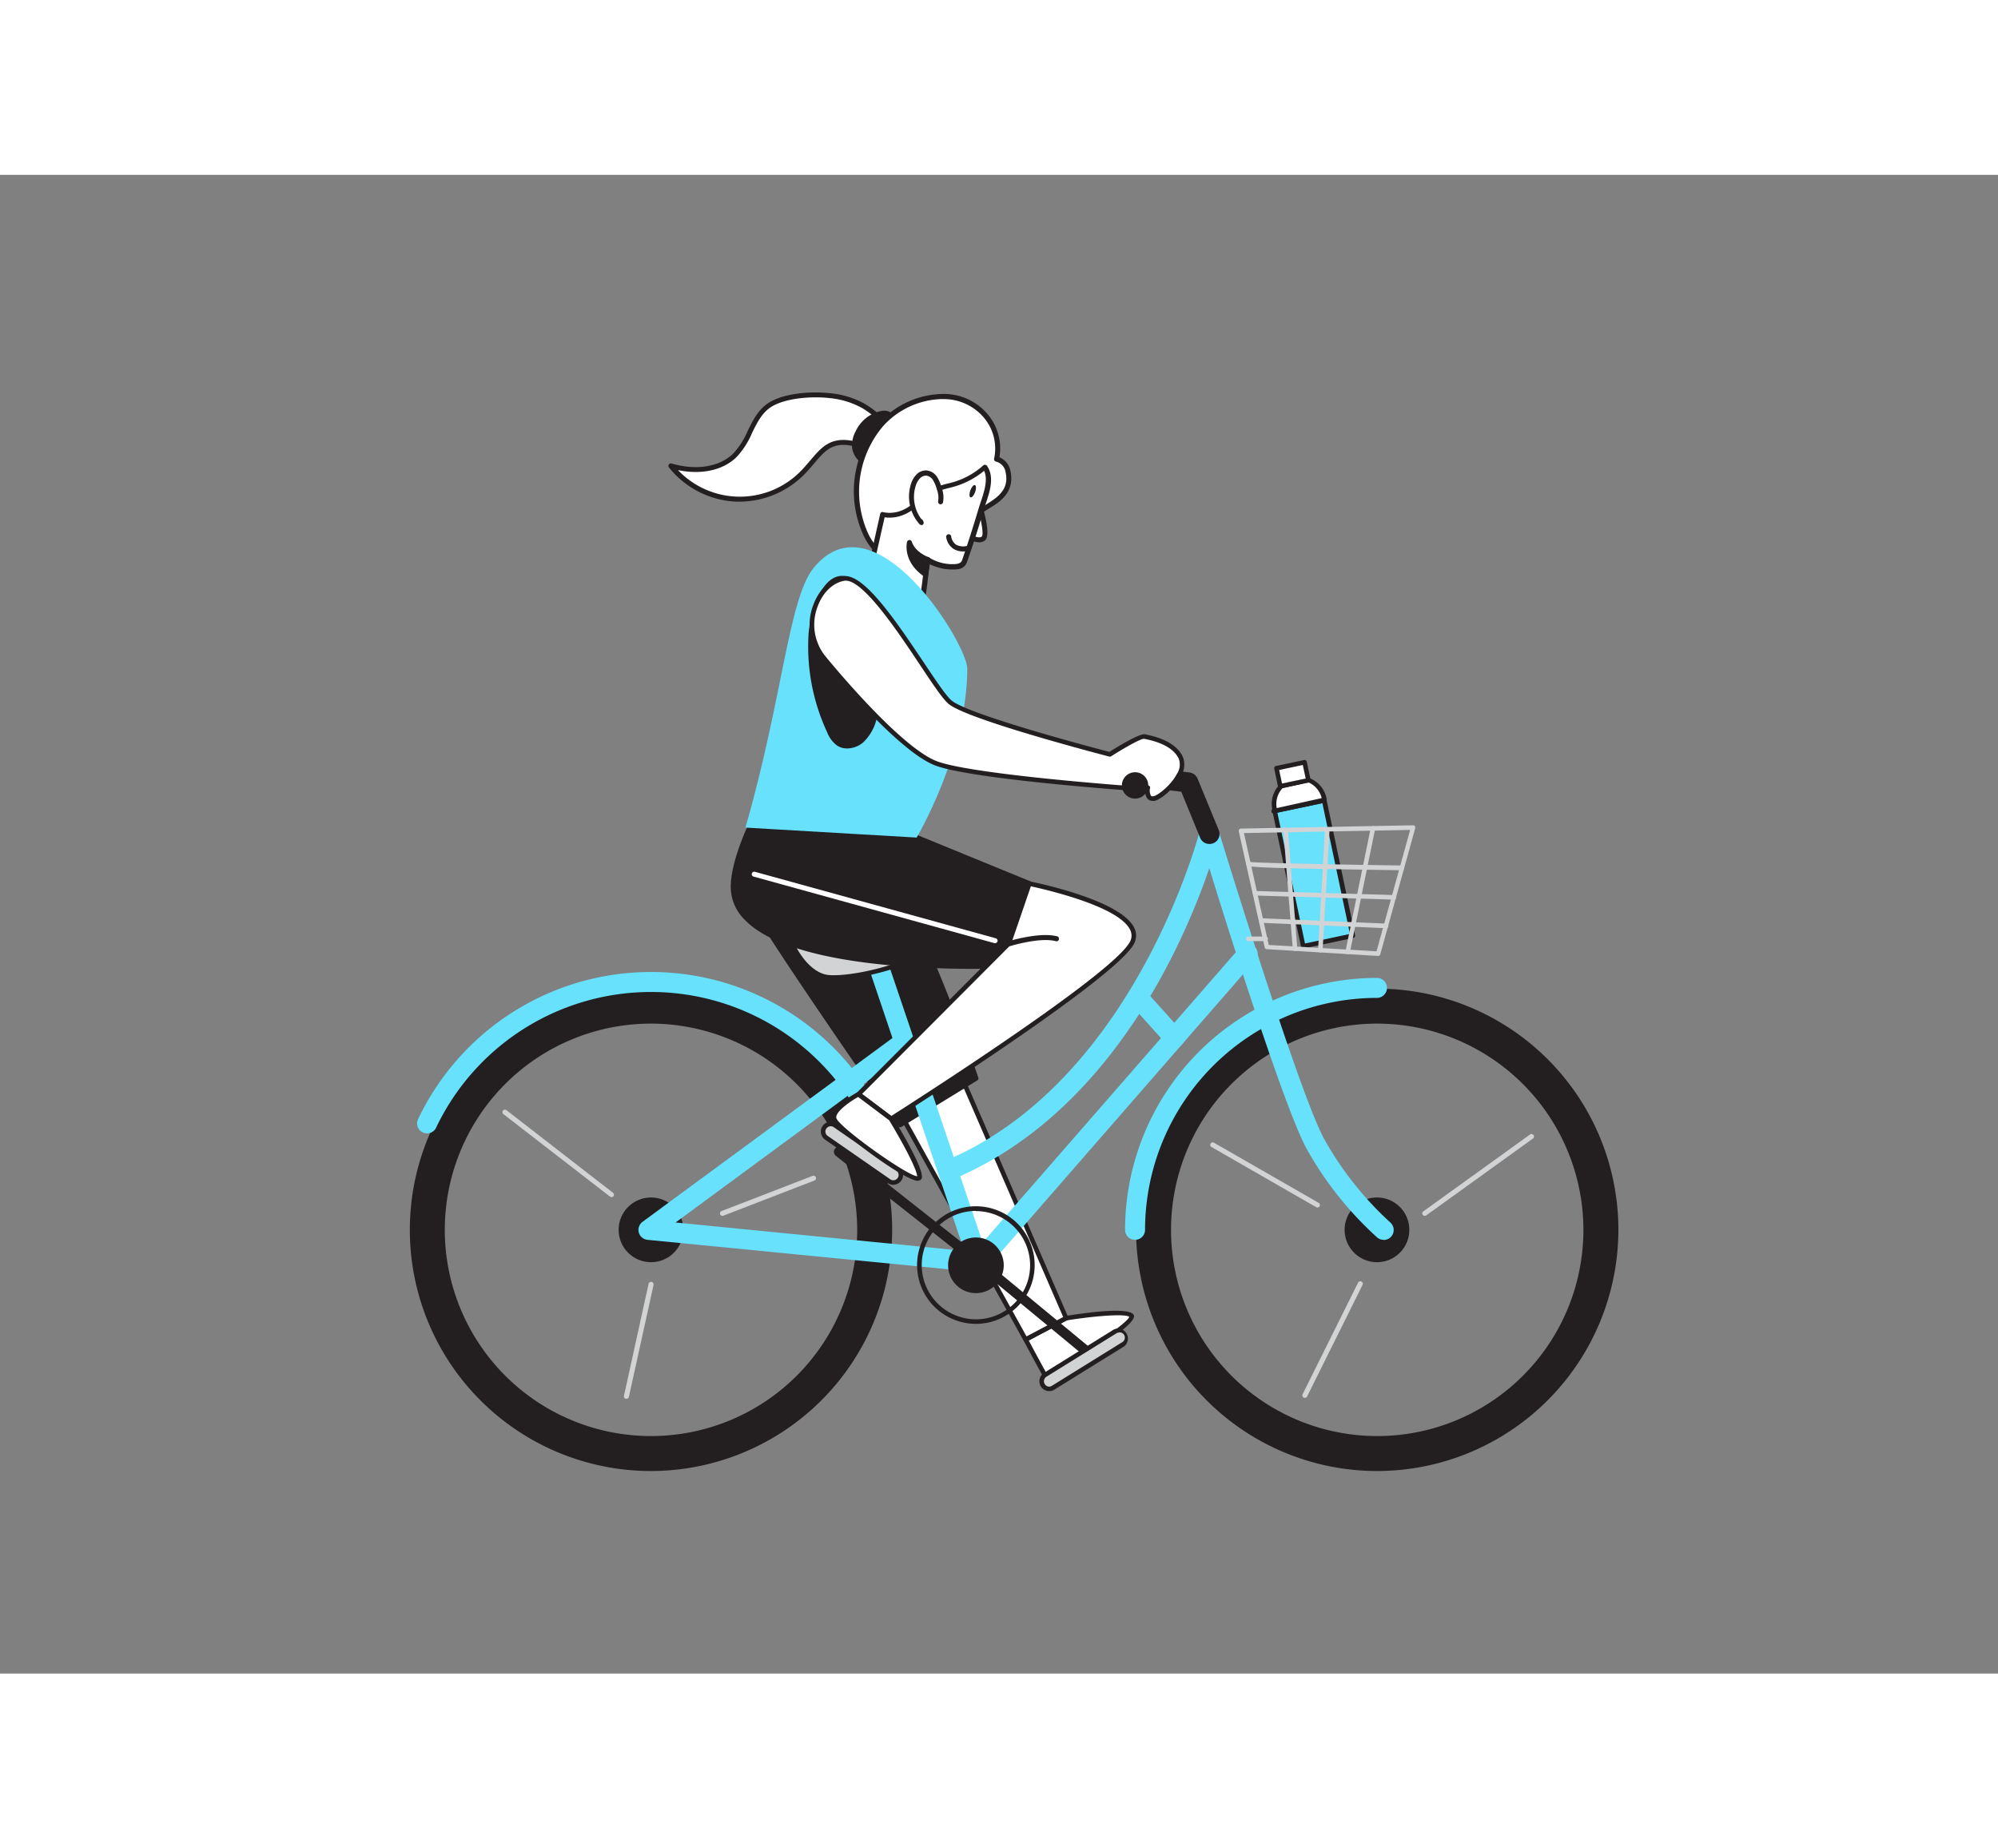 <svg xmlns="http://www.w3.org/2000/svg" viewBox="0 0 400 300" class="styles_logo__3Jd-a" width="200" height="185"><rect x="0" y="0" width="400" height="300" fill="#808080" stroke="none"/><g id="_333_bicycle_flatline__ozdCo5gS" data-name="#333_bicycle_flatline"><rect x="257.94" y="125.98" width="10.16" height="27.67" transform="translate(-23.2 57.3) rotate(-11.91)" fill="#68e1fd"/><path d="M260.9,154.86a.45.45,0,0,1-.44-.37l-5.71-27.07a.41.41,0,0,1,.06-.34.46.46,0,0,1,.29-.2l9.94-2.1a.45.45,0,0,1,.34.07.44.44,0,0,1,.2.28l5.71,27.08a.46.46,0,0,1-.35.54l-9.94,2.1Zm-5.17-27.18,5.53,26.18,9-1.91-5.52-26.18Z" fill="#231f20"/><path d="M261.94,121.2l-5.45,1.15a5,5,0,0,0-1.37,4.62l-.17.41,9.94-2.1.17-.4A5.07,5.07,0,0,0,261.94,121.2Z" fill="#fff"/><path d="M255,127.84a.46.46,0,0,1-.36-.17.47.47,0,0,1-.06-.47l.11-.28a5.54,5.54,0,0,1,1.52-4.9.57.57,0,0,1,.23-.12l5.45-1.15a.46.46,0,0,1,.26,0,5.52,5.52,0,0,1,3.41,4,.54.54,0,0,1,0,.28l-.17.4a.45.45,0,0,1-.33.27l-9.94,2.1Zm1.77-5.08a4.63,4.63,0,0,0-1.17,4l9-2a4.59,4.59,0,0,0-2.69-3.16Z" fill="#231f20"/><rect x="255.87" y="118.14" width="5.75" height="3.69" transform="translate(-19.2 55.99) rotate(-11.91)" fill="#fff"/><path d="M256.31,122.84a.47.47,0,0,1-.45-.36l-.76-3.61a.45.45,0,0,1,.07-.34.39.39,0,0,1,.28-.2l5.63-1.19a.46.46,0,0,1,.54.35l.76,3.61a.44.44,0,0,1-.06.35.44.44,0,0,1-.29.19l-5.63,1.19Zm-.22-3.71.57,2.71,4.74-1-.58-2.71Z" fill="#231f20"/><path d="M205.33,233.15s3.38,6.31,3.86,7.09,18-10.19,17.35-11.79-13.1.41-13.1.41Z" fill="#fff"/><path d="M209.27,240.73a.49.49,0,0,1-.47-.25c-.48-.78-3.73-6.86-3.87-7.12a.47.47,0,0,1,0-.35.51.51,0,0,1,.23-.27l8.11-4.28a.34.34,0,0,1,.14-.05c4.78-.77,12.9-1.81,13.59-.13.86,2.08-13.69,10.65-15.73,11.7A5.45,5.45,0,0,1,209.27,240.73Zm-3.32-7.4c.7,1.31,2.87,5.35,3.5,6.46,2.17-.6,16-9.44,16.64-11.19-.78-.68-7-.18-12.5.7Z" fill="#231f20"/><polygon points="187.31 168.67 213.44 228.86 205.33 233.15 170.11 169.61 187.31 168.67" fill="#fff"/><path d="M205.33,233.6a.45.45,0,0,1-.4-.23l-35.22-63.54a.49.49,0,0,1,0-.44.47.47,0,0,1,.38-.24l17.2-.94a.46.46,0,0,1,.44.28l26.13,60.19a.44.44,0,0,1-.21.58l-8.11,4.29A.38.38,0,0,1,205.33,233.6ZM170.87,170l34.64,62.51,7.34-3.88L187,169.14Z" fill="#231f20"/><path d="M149,143c-.47,1.66,31.22,47.12,31.22,47.12l15.16-9.3s-13.56-40.15-21.1-44.09S150.41,138,149,143Z" fill="#231f20"/><path d="M180.22,190.65a.49.49,0,0,1-.41-.22c-9.57-13.72-31.77-45.83-31.29-47.53h0c.72-2.54,4.42-4.47,6.56-5.4,5.91-2.54,14.48-3.77,19.43-1.18,7.63,4,20.79,42.73,21.34,44.37a.49.49,0,0,1-.21.59l-15.16,9.29A.5.5,0,0,1,180.22,190.65ZM149.5,143.1c.52,2.28,18.58,28.76,30.86,46.37l14.42-8.83c-1.41-4.09-13.84-39.83-20.73-43.44-4.67-2.44-12.88-1.23-18.57,1.22C152.21,139.83,150,141.57,149.5,143.1ZM149,143h0Z" fill="#231f20"/><path d="M130.33,259.46a48.28,48.28,0,1,1,48.28-48.28A48.34,48.34,0,0,1,130.33,259.46Zm0-89.56a41.28,41.28,0,1,0,41.28,41.28A41.33,41.33,0,0,0,130.33,169.9Z" fill="#231f20"/><path d="M178.39,200.79a2,2,0,0,1-1.93-1.5,47.65,47.65,0,0,0-89.11-8.65,2,2,0,1,1-3.6-1.73,51.64,51.64,0,0,1,96.58,9.39,2,2,0,0,1-1.44,2.43A2.14,2.14,0,0,1,178.39,200.79Z" fill="#68e1fd"/><circle cx="130.33" cy="211.18" r="6.48" fill="#231f20"/><path d="M275.67,259.46A48.28,48.28,0,1,1,324,211.18,48.34,48.34,0,0,1,275.67,259.46Zm0-89.56A41.28,41.28,0,1,0,317,211.18,41.33,41.33,0,0,0,275.67,169.9Z" fill="#231f20"/><path d="M227.24,213.18a2,2,0,0,1-2-2,50.48,50.48,0,0,1,50.43-50.43,2,2,0,0,1,0,4,46.48,46.48,0,0,0-46.43,46.43A2,2,0,0,1,227.24,213.18Z" fill="#68e1fd"/><circle cx="275.67" cy="211.18" r="6.48" fill="#231f20"/><path d="M277,213.18a2,2,0,0,1-1.31-.49,69.65,69.65,0,0,1-14.25-18c-4.31-8.16-15-41.78-19.34-55.91-4.82,14.19-19.23,48.14-50.16,61.78a2,2,0,0,1-1.62-3.66c36.94-16.29,49.71-64.94,49.83-65.43a2,2,0,0,1,3.85-.09c.16.52,15.78,51.59,21,61.44a66.65,66.65,0,0,0,13.33,16.88,2,2,0,0,1-1.31,3.51Z" fill="#68e1fd"/><path d="M195.94,219.66a2.58,2.58,0,0,1-.38,0,2,2,0,0,1-1.51-1.32l-19.58-58a2,2,0,0,1,3.78-1.28l18.48,54.66,51.46-59a2,2,0,1,1,3,2.63L197.45,219A2,2,0,0,1,195.94,219.66Z" fill="#68e1fd"/><path d="M196,219.66h-.2l-66.17-6.48a2,2,0,0,1-1-3.6l51.25-37.68a2,2,0,0,1,2.37,3.22l-47,34.59,61,6a2,2,0,0,1-.19,4Z" fill="#68e1fd"/><path d="M242.12,133.94a2,2,0,0,1-1.85-1.24l-3.78-9.21-8.69-1.08a2,2,0,1,1,.49-4l9.85,1.22a2,2,0,0,1,1.61,1.23L244,131.18a2,2,0,0,1-1.85,2.76Z" fill="#231f20"/><path d="M183.76,152S158,150.11,158,152s3.38,8.26,7.89,8.63,15.39-2.15,17.83-4.73S183.76,152,183.76,152Z" fill="#d1d3d4"/><path d="M166.85,161.11c-.34,0-.67,0-1,0-4.86-.41-8.3-7.06-8.3-9.09a.68.68,0,0,1,.24-.52c1.74-1.62,21.93-.23,26,.06a.6.6,0,0,1,.19.06,2.66,2.66,0,0,1,1.29,1.78,3.39,3.39,0,0,1-1.18,2.83C181.64,158.8,171.73,161.11,166.85,161.11Zm-8.34-9c.13,1.73,3.26,7.72,7.46,8.07,4.51.37,15.17-2.18,17.46-4.6a2.57,2.57,0,0,0,.94-2,1.69,1.69,0,0,0-.75-1.08C172.18,151.6,159.83,151.26,158.51,152.1Z" fill="#231f20"/><path d="M195.94,218.66a1,1,0,0,1-.61-.22l-28-22.08a1,1,0,0,1-.17-1.4,1,1,0,0,1,1.41-.17l28,22.08a1,1,0,0,1-.62,1.79Z" fill="#231f20"/><path d="M217.53,236.49a1,1,0,0,1-.64-.23l-21.58-17.83a1,1,0,1,1,1.27-1.54l21.59,17.83a1,1,0,0,1,.13,1.41A1,1,0,0,1,217.53,236.49Z" fill="#231f20"/><rect x="163.43" y="194.33" width="18.29" height="3.03" rx="1.52" transform="translate(142.31 -63.43) rotate(34.73)" fill="#d1d3d4"/><path d="M178.84,202.17a2,2,0,0,1-1.12-.35h0l-12.54-8.69a2,2,0,0,1-.81-1.27,1.9,1.9,0,0,1,.32-1.48,2,2,0,0,1,1.27-.82,2,2,0,0,1,1.47.32L180,198.57a2,2,0,0,1-1.13,3.6Zm-.6-1.1a1.07,1.07,0,0,0,1.48-.27,1.07,1.07,0,0,0-.27-1.48l-12.54-8.69a1.06,1.06,0,0,0-1.47.27,1,1,0,0,0-.18.79,1.05,1.05,0,0,0,.44.68Z" fill="#231f20"/><rect x="207.29" y="235.63" width="19.49" height="3.03" rx="1.52" transform="translate(-92.43 150.14) rotate(-31.83)" fill="#d1d3d4"/><path d="M210.05,243.46a2.3,2.3,0,0,1-.45-.05,2,2,0,0,1-1.23-.89,2,2,0,0,1,.64-2.71l14-8.69a2,2,0,0,1,2.09,3.36h0l-14,8.68A1.93,1.93,0,0,1,210.05,243.46Zm14-11.72a1,1,0,0,0-.55.16l-14,8.68a1.05,1.05,0,0,0-.47.66,1,1,0,0,0,.13.8,1,1,0,0,0,1.46.34l14-8.68a1.06,1.06,0,0,0-.56-2Zm.8,2.35h0Z" fill="#231f20"/><path d="M253.26,153.38H250a.46.46,0,1,1,0-.91h3.31a.46.46,0,1,1,0,.91Z" fill="#d1d3d4"/><path d="M275.92,156.36h0L253.6,155a.45.45,0,0,1-.41-.36L248,131.41a.52.52,0,0,1,.09-.38.46.46,0,0,1,.35-.17l34.45-.66a.38.38,0,0,1,.37.18.47.47,0,0,1,.07.4l-7,25.25A.46.46,0,0,1,275.92,156.36ZM254,154.15l21.58,1.28,6.73-24.3-33.27.63Z" fill="#d1d3d4"/><path d="M259.27,155.37a.46.46,0,0,1-.46-.42l-1.88-23.77a.45.45,0,0,1,.42-.49.46.46,0,0,1,.49.42l1.88,23.77a.46.46,0,0,1-.42.49Z" fill="#d1d3d4"/><path d="M264.31,155.67h0a.45.45,0,0,1-.43-.48l1.38-24.07a.46.46,0,1,1,.91,0l-1.38,24.07A.45.45,0,0,1,264.31,155.67Z" fill="#d1d3d4"/><path d="M269.81,156h-.09a.46.46,0,0,1-.36-.54l5.06-24.73a.45.45,0,1,1,.89.18l-5.06,24.73A.45.45,0,0,1,269.81,156Z" fill="#d1d3d4"/><path d="M280.67,139.2h0c-31-.45-31.06-.65-31.17-1.12a.47.47,0,0,1,.35-.55.44.44,0,0,1,.28,0c1.29.22,18.9.55,30.55.72a.47.47,0,0,1,.45.47A.46.46,0,0,1,280.67,139.2Z" fill="#d1d3d4"/><path d="M279.05,145.08h0l-27.8-.82a.44.44,0,0,1-.44-.47.45.45,0,0,1,.45-.44h0l27.8.81a.46.46,0,0,1,0,.92Z" fill="#d1d3d4"/><path d="M277.46,150.8h0l-25-1.08a.45.45,0,0,1-.43-.47.44.44,0,0,1,.47-.44l25,1.07a.46.46,0,0,1,0,.92Z" fill="#d1d3d4"/><path d="M156,119.58s-8.66,13.4-9.23,22.3c-1.22,18.78,53.64,16.45,53.64,16.45l5.63-16.45-22.57-9.25Z" fill="#231f20"/><path d="M194.47,158.93c-11.65,0-36.8-1.05-45.3-9.74a9.33,9.33,0,0,1-2.86-7.35c.58-8.92,8.95-22,9.31-22.53a.49.49,0,0,1,.63-.18l27.48,13.05,22.54,9.23a.5.5,0,0,1,.28.63l-5.63,16.45a.48.48,0,0,1-.45.34C200.1,158.85,197.86,158.93,194.47,158.93Zm-38.25-38.71c-1.38,2.21-8.41,13.84-8.91,21.69a8.36,8.36,0,0,0,2.57,6.58c10.13,10.36,46.3,9.48,50.21,9.35l5.37-15.68-22.13-9.07Z" fill="#231f20"/><path d="M206.08,141.88s24.42,4.81,20.48,12-48.17,35.11-48.17,35.11L171.87,184,202,153.91Z" fill="#fff"/><path d="M178.39,189.4a.46.46,0,0,1-.27-.09l-6.52-4.91a.44.44,0,0,1-.18-.33.49.49,0,0,1,.13-.36l30-30.05,4.09-11.93a.44.44,0,0,1,.52-.3c.75.15,18.29,3.66,20.93,9.34a3.45,3.45,0,0,1-.14,3.28c-4,7.15-46.51,34.13-48.32,35.28A.55.55,0,0,1,178.39,189.4ZM172.57,184l5.85,4.4c3.68-2.35,44.06-28.12,47.74-34.79a2.55,2.55,0,0,0,.11-2.45C224,146.34,209,143,206.38,142.41l-4,11.65a1,1,0,0,1-.11.17ZM202,153.91h0Z" fill="#231f20"/><path d="M171.87,184s-5.4,2.94-4.83,4.91,16.89,13.8,17.08,11.73-5.73-11.73-5.73-11.73Z" fill="#fff"/><path d="M183.8,201.37c-2.85,0-16.67-10.44-17.2-12.3-.63-2.22,4.1-4.92,5.06-5.44a.46.46,0,0,1,.49,0l6.52,4.91a.43.43,0,0,1,.11.12c.62,1,6,9.86,5.79,12a.71.71,0,0,1-.68.66Zm-12-16.79c-2.08,1.17-4.67,3.16-4.36,4.24.51,1.79,14,11.44,16.18,11.64-.12-1.67-3.44-7.64-5.61-11.21Z" fill="#231f20"/><circle cx="195.38" cy="218.28" r="5.07" fill="#231f20"/><path d="M195.38,223.85a5.57,5.57,0,1,1,5.57-5.57A5.58,5.58,0,0,1,195.38,223.85Zm0-10.14a4.57,4.57,0,1,0,4.57,4.57A4.58,4.58,0,0,0,195.38,213.71Z" fill="#231f20"/><path d="M195.38,230a11.77,11.77,0,1,1,11.76-11.76A11.77,11.77,0,0,1,195.38,230Zm0-22.61a10.85,10.85,0,1,0,10.85,10.85A10.87,10.87,0,0,0,195.38,207.43Z" fill="#231f20"/><path d="M235.08,174.77a2,2,0,0,1-1.49-.67L227,166.75a2,2,0,1,1,3-2.68l6.61,7.36a2,2,0,0,1-.15,2.82A2,2,0,0,1,235.08,174.77Z" fill="#68e1fd"/><path d="M172.78,46.19a17.24,17.24,0,0,0-6.7-2c-3.4-.39-8.87-.1-11.91,1.83-3.62,2.29-4.07,7.37-7.16,10.23-3.28,3.06-8.4,3.24-12.7,2A17.6,17.6,0,0,0,161,59.31c3.13-3.37,4.51-6.43,9.37-5.63,2.14.36,7.24,3.5,8.29,0C179.48,50.88,174.76,47.33,172.78,46.19Z" fill="#fff"/><path d="M148.08,65.42l-.69,0a18.29,18.29,0,0,1-13.47-6.85.5.5,0,0,1,.53-.79c4.87,1.42,9.44.72,12.22-1.87a15.57,15.57,0,0,0,3-4.62c1.05-2.14,2.14-4.34,4.24-5.67,3-1.92,8.47-2.34,12.24-1.91A17.64,17.64,0,0,1,173,45.76h0c2,1.16,7.05,4.87,6.11,8.05a2.63,2.63,0,0,1-1.33,1.69c-1.51.76-3.77,0-5.58-.71a12.4,12.4,0,0,0-1.94-.61c-3.71-.62-5.15,1.09-7.35,3.68-.49.57-1,1.18-1.58,1.79A18.36,18.36,0,0,1,148.08,65.42ZM135.73,59.1a17.08,17.08,0,0,0,24.9-.13c.56-.6,1.07-1.2,1.55-1.76,2.24-2.64,4-4.72,8.27-4a12,12,0,0,1,2.12.66c1.64.59,3.67,1.33,4.79.76a1.66,1.66,0,0,0,.82-1.09c.69-2.33-3.59-5.71-5.65-6.9h0A16.77,16.77,0,0,0,166,44.68c-3.6-.4-8.76,0-11.59,1.76-1.86,1.18-2.84,3.17-3.87,5.27a16,16,0,0,1-3.21,4.91C144.61,59.17,140.35,60.06,135.73,59.1Z" fill="#231f20"/><path d="M174.77,48.39a6.89,6.89,0,0,0-3.08,3.31,5.25,5.25,0,0,0-.59,3,4,4,0,0,0,2.13,2.91,2.24,2.24,0,0,0,1.61.28,2.68,2.68,0,0,0,1.14-.78C178.27,54.71,181.49,45.2,174.77,48.39Z" fill="#231f20"/><path d="M174.43,58.41A3.12,3.12,0,0,1,173,58a4.53,4.53,0,0,1-2.4-3.28,5.79,5.79,0,0,1,.64-3.26,7.4,7.4,0,0,1,3.31-3.54c2.06-1,3.48-.93,4.25.13,1.51,2.1-.73,7.56-2.46,9.36a3.15,3.15,0,0,1-1.37.91A1.9,1.9,0,0,1,174.43,58.41Zm2.62-10.17a5.25,5.25,0,0,0-2.07.61h0a6.3,6.3,0,0,0-2.83,3.07,4.75,4.75,0,0,0-.56,2.68,3.57,3.57,0,0,0,1.88,2.54,1.86,1.86,0,0,0,1.24.24,2.17,2.17,0,0,0,.91-.65c1.59-1.64,3.43-6.59,2.36-8.08A1.08,1.08,0,0,0,177.05,48.24Zm-2.28.15h0Z" fill="#231f20"/><path d="M181.32,77.37c-1.39.43-2.92.21-4.82-1.27a12,12,0,0,1-3.44-4.76,20.61,20.61,0,0,1,3.43-21.44c5.17-5.81,15.7-8.2,21.11-1.34a10.11,10.11,0,0,1,1.91,8.34,3,3,0,0,1,2.27,2.41c.68,2.93-.6,4.8-2.92,6.35-3.82,2.55-7.89,4.7-11.59,7.42C185.11,74.67,183.37,76.73,181.32,77.37Z" fill="#fff"/><path d="M180.07,78.06a6.37,6.37,0,0,1-3.88-1.57,12.51,12.51,0,0,1-3.59-4.95,21,21,0,0,1,3.51-22,17.5,17.5,0,0,1,13-5.68A11.44,11.44,0,0,1,198,48.25a10.61,10.61,0,0,1,2.09,8.28,3.7,3.7,0,0,1,2.18,2.66c.86,3.73-1.38,5.72-3.14,6.89-1.57,1-3.21,2-4.79,3-2.27,1.38-4.61,2.8-6.77,4.39-.7.52-1.37,1.09-2,1.64a12.18,12.18,0,0,1-4.09,2.72A4.5,4.5,0,0,1,180.07,78.06Zm8.58-33.18a16.41,16.41,0,0,0-11.79,5.35,20.25,20.25,0,0,0-3.34,20.91,11.4,11.4,0,0,0,3.29,4.56c1.59,1.25,3,1.62,4.36,1.19h0a11.91,11.91,0,0,0,3.74-2.52c.65-.57,1.33-1.16,2.07-1.69,2.19-1.62,4.55-3.06,6.84-4.44,1.57-1,3.2-1.95,4.76-3,2.46-1.65,3.28-3.39,2.72-5.83a2.58,2.58,0,0,0-1.86-2,.51.51,0,0,1-.34-.21.49.49,0,0,1-.08-.39,9.58,9.58,0,0,0-1.81-7.92,10.5,10.5,0,0,0-8.17-4Z" fill="#231f20"/><path d="M195.93,65.64s2,6.24.93,7.13-3.21-.53-3.21-.53" fill="#fff"/><path d="M196,73.56a5.51,5.51,0,0,1-2.59-.9.5.5,0,1,1,.54-.84c.61.39,2.05,1.05,2.62.57.39-.41-.11-3.5-1.09-6.6a.51.51,0,0,1,.33-.63.5.5,0,0,1,.63.33c.62,2,1.93,6.67.78,7.66A1.84,1.84,0,0,1,196,73.56Z" fill="#231f20"/><path d="M197.18,58.48c1.69,2.44,0,6.07-.78,8.54q-1.53,5.22-3.32,10.37c-.75,2.18-6.49.58-7.31-.37-.8,4.08-.81,14.32-5.63,15.87a4.09,4.09,0,0,1-2.92-.35c-6.18-2.81-4.29-8.43-3.07-13.35.92-3.72,1.72-7.49,2.58-11.23,0,0,3.77,1.12,7.31-2.74S192,63.22,197.18,58.48Z" fill="#fff"/><path d="M179.22,93.53A5.43,5.43,0,0,1,177,93c-6.19-2.81-4.81-8.23-3.59-13l.23-.93c.62-2.48,1.19-5,1.74-7.48l.84-3.74a.51.51,0,0,1,.24-.32.53.53,0,0,1,.39,0c.14,0,3.54,1,6.8-2.6,1.8-2,3.82-2.53,6-3.12a15.5,15.5,0,0,0,7.2-3.65.53.53,0,0,1,.4-.12.47.47,0,0,1,.35.21c1.55,2.23.54,5.23-.28,7.64-.15.47-.3.91-.43,1.33-1,3.46-2.14,7-3.33,10.38a2.12,2.12,0,0,1-1.8,1.34,10.18,10.18,0,0,1-5.62-1c-.11.69-.2,1.49-.31,2.38-.58,5-1.39,11.78-5.52,13.12A3.49,3.49,0,0,1,179.22,93.53Zm-2.11-25c-.25,1.09-.49,2.17-.74,3.26-.55,2.46-1.12,5-1.74,7.5l-.23.93c-1.18,4.61-2.39,9.38,3,11.85a3.74,3.74,0,0,0,2.56.33c3.52-1.14,4.32-7.85,4.84-12.29.15-1.26.28-2.35.45-3.21a.48.48,0,0,1,.36-.39.55.55,0,0,1,.51.16,8.79,8.79,0,0,0,5.41,1.22c.58-.11.93-.34,1.05-.68,1.18-3.41,2.29-6.89,3.32-10.35.12-.42.28-.88.44-1.36.67-2,1.5-4.46.68-6.26a16.73,16.73,0,0,1-7.15,3.46c-2.08.58-3.89,1.08-5.5,2.83C181.44,68.79,178.32,68.73,177.11,68.55Z" fill="#231f20"/><path d="M193.74,74.77s-3.18.88-3.82-2.33" fill="#fff"/><path d="M192.79,75.38a3.58,3.58,0,0,1-1.86-.49,3.4,3.4,0,0,1-1.5-2.35.51.51,0,0,1,.4-.59.5.5,0,0,1,.59.39,2.43,2.43,0,0,0,1,1.7,3.08,3.08,0,0,0,2.17.24.5.5,0,0,1,.27,1A4.43,4.43,0,0,1,192.79,75.38Z" fill="#231f20"/><path d="M185.77,77s-2.9-1-3.7-3.42c0,0-.88,3.56,3.23,6.4Z" fill="#231f20"/><path d="M185.3,80.5a.52.52,0,0,1-.29-.09c-4.34-3-3.46-6.77-3.42-6.93a.5.5,0,0,1,.46-.38.49.49,0,0,1,.5.35c.71,2.17,3.35,3.08,3.38,3.09a.5.5,0,0,1,.33.55l-.47,3a.5.5,0,0,1-.29.38A.48.48,0,0,1,185.3,80.5Zm-2.71-5a6.38,6.38,0,0,0,2.34,3.63l.28-1.77A7.61,7.61,0,0,1,182.59,75.47Z" fill="#231f20"/><ellipse cx="195.23" cy="63.61" rx="1.3" ry="0.51" transform="matrix(0.34, -0.94, 0.94, 0.34, 68.57, 225.22)" fill="#231f20"/><path d="M188.3,65.38A5,5,0,0,0,188,62.7a7.38,7.38,0,0,0-.81-1.94,2.4,2.4,0,0,0-1.72-1.12,2.24,2.24,0,0,0-1.68.69,4.33,4.33,0,0,0-.93,1.61,7.78,7.78,0,0,0,1.55,7.63l-.14-.26" fill="#fff"/><path d="M184.43,70.07a.48.48,0,0,1-.37-.17,8.33,8.33,0,0,1-1.65-8.13A4.69,4.69,0,0,1,183.46,60a2.65,2.65,0,0,1,2.07-.83,2.83,2.83,0,0,1,2.09,1.33,7.43,7.43,0,0,1,.87,2.08,5.36,5.36,0,0,1,.3,3,.51.51,0,0,1-.62.35.5.5,0,0,1-.35-.61,4.59,4.59,0,0,0-.28-2.4,6.46,6.46,0,0,0-.75-1.81,1.88,1.88,0,0,0-1.33-.9,1.69,1.69,0,0,0-1.29.55,3.7,3.7,0,0,0-.82,1.41,7.37,7.37,0,0,0,1.11,6.74.47.47,0,0,1,.28.24l.13.26a.5.5,0,0,1-.44.73Z" fill="#231f20"/><path d="M193.65,98.83c0-4.89-18.54-35.22-30.79-20.11-5,6.22-6.15,26-13.62,51.94l34.27,2S193.65,115.53,193.65,98.83Z" fill="#68e1fd"/><path d="M171.74,82.19c-6.13-5.25-9,5.52-9.35,9.55a40.28,40.28,0,0,0,3.67,19.64,5.59,5.59,0,0,0,1.73,2.4,4,4,0,0,0,4.64-.5A8.9,8.9,0,0,0,175,109c1.44-4.52,1.48-9.36,1.25-14.1S175.25,85.21,171.74,82.19Z" fill="#231f20"/><path d="M169.61,114.82a3.67,3.67,0,0,1-2.1-.63,6.05,6.05,0,0,1-1.91-2.6,40.6,40.6,0,0,1-3.71-19.88c.23-3,1.84-9.71,5.33-11.16,1.51-.62,3.14-.2,4.84,1.26h0c3.67,3.15,4.4,8.38,4.64,13.08.21,4.4.23,9.55-1.27,14.28a9.47,9.47,0,0,1-2.68,4.49A5.07,5.07,0,0,1,169.61,114.82Zm-1-33.54a2.61,2.61,0,0,0-1,.2c-2.86,1.18-4.48,7.29-4.71,10.3a39.54,39.54,0,0,0,3.62,19.39,5.28,5.28,0,0,0,1.56,2.19,3.52,3.52,0,0,0,4-.47,8.4,8.4,0,0,0,2.36-4c1.46-4.59,1.44-9.62,1.23-13.93-.22-4.49-.91-9.47-4.29-12.37h0A4.48,4.48,0,0,0,168.59,81.28Z" fill="#231f20"/><path d="M190.16,105.52c-3.51-3.1-15.66-25.74-21.24-24.71s-8.73,10.07-4.18,15.65,15.92,18.56,22.43,21.25,37.51,5,37.51,5h5.12s-.47,2.4,1.16,2.17,7-5,5.42-8.21-6.2-4-7.2-4.19-7,3.57-7,3.57S193.68,108.62,190.16,105.52Z" fill="#fff"/><path d="M230.75,125.31a1.31,1.31,0,0,1-1-.4,2.42,2.42,0,0,1-.48-1.78h-4.6c-1.3-.1-31.18-2.31-37.69-5-7.59-3.13-21.09-19.52-22.6-21.38a10.91,10.91,0,0,1-1.56-10.65c1.14-3.11,3.39-5.25,6-5.74,4.07-.75,10.73,9.21,16.09,17.21,2.38,3.56,4.44,6.64,5.54,7.6h0c3.24,2.87,29.15,9.69,31.65,10.34,1.93-1.22,6.12-3.76,7.16-3.52l.26.06c1.42.3,5.72,1.22,7.25,4.37a4.29,4.29,0,0,1-.38,4c-1.26,2.38-4.06,4.73-5.39,4.92A1.27,1.27,0,0,1,230.75,125.31Zm-.95-3.1a.45.45,0,0,1,.44.55,2.21,2.21,0,0,0,.18,1.52c.06.07.18.15.47.11.85-.12,3.49-2.13,4.71-4.45a3.37,3.37,0,0,0,.37-3.11c-1.34-2.75-5.31-3.6-6.62-3.88l-.28-.06c-.63-.09-3.9,1.77-6.62,3.5a.46.46,0,0,1-.36.06c-1.17-.31-28.67-7.45-32.23-10.59h0c-1.18-1-3.17-4-5.69-7.78-4.65-7-11.67-17.46-15.17-16.82-2.3.43-4.29,2.35-5.31,5.15a10.07,10.07,0,0,0,1.4,9.76c1.5,1.84,14.87,18.07,22.25,21.12,6.37,2.63,37.06,4.9,37.37,4.93Z" fill="#231f20"/><circle cx="227.24" cy="122.22" r="2.64" fill="#231f20"/><path d="M202,154.41a.49.49,0,0,1-.47-.36.48.48,0,0,1,.33-.62c.25-.08,6.3-1.92,9.78-1a.49.49,0,0,1,.35.61.5.5,0,0,1-.61.36c-3.2-.86-9.17,1-9.23,1Z" fill="#231f20"/><path d="M122.41,204.62a.49.49,0,0,1-.3-.1L100.76,188a.5.5,0,0,1,.61-.79l21.35,16.55a.5.5,0,0,1-.31.89Z" fill="#d1d3d4"/><path d="M125.41,245h-.11a.5.5,0,0,1-.38-.6L129.84,222a.5.5,0,0,1,1,.22l-4.92,22.33A.51.51,0,0,1,125.41,245Z" fill="#d1d3d4"/><path d="M144.74,208.38a.5.5,0,0,1-.18-1l18.12-7a.5.5,0,0,1,.65.29.49.49,0,0,1-.29.64l-18.12,7A.57.57,0,0,1,144.74,208.38Z" fill="#d1d3d4"/><path d="M261.23,244.81a.44.44,0,0,1-.22-.05.5.5,0,0,1-.23-.67l11.11-22.34a.5.5,0,0,1,.67-.22.49.49,0,0,1,.22.67l-11.1,22.34A.51.51,0,0,1,261.23,244.81Z" fill="#d1d3d4"/><path d="M263.75,206.71a.45.45,0,0,1-.25-.07l-21-12.06a.5.5,0,0,1,.5-.86l21,12.06a.5.5,0,0,1-.25.93Z" fill="#d1d3d4"/><path d="M285.24,208.38a.51.51,0,0,1-.41-.2.5.5,0,0,1,.12-.7l21.4-15.41a.5.5,0,0,1,.58.81l-21.4,15.41A.52.52,0,0,1,285.24,208.38Z" fill="#d1d3d4"/><path d="M199.22,153.79h-.14l-48.21-13.32a.49.49,0,0,1-.35-.61.5.5,0,0,1,.62-.35l48.21,13.31a.51.51,0,0,1,.35.62A.49.49,0,0,1,199.22,153.79Z" fill="#fff"/></g></svg>